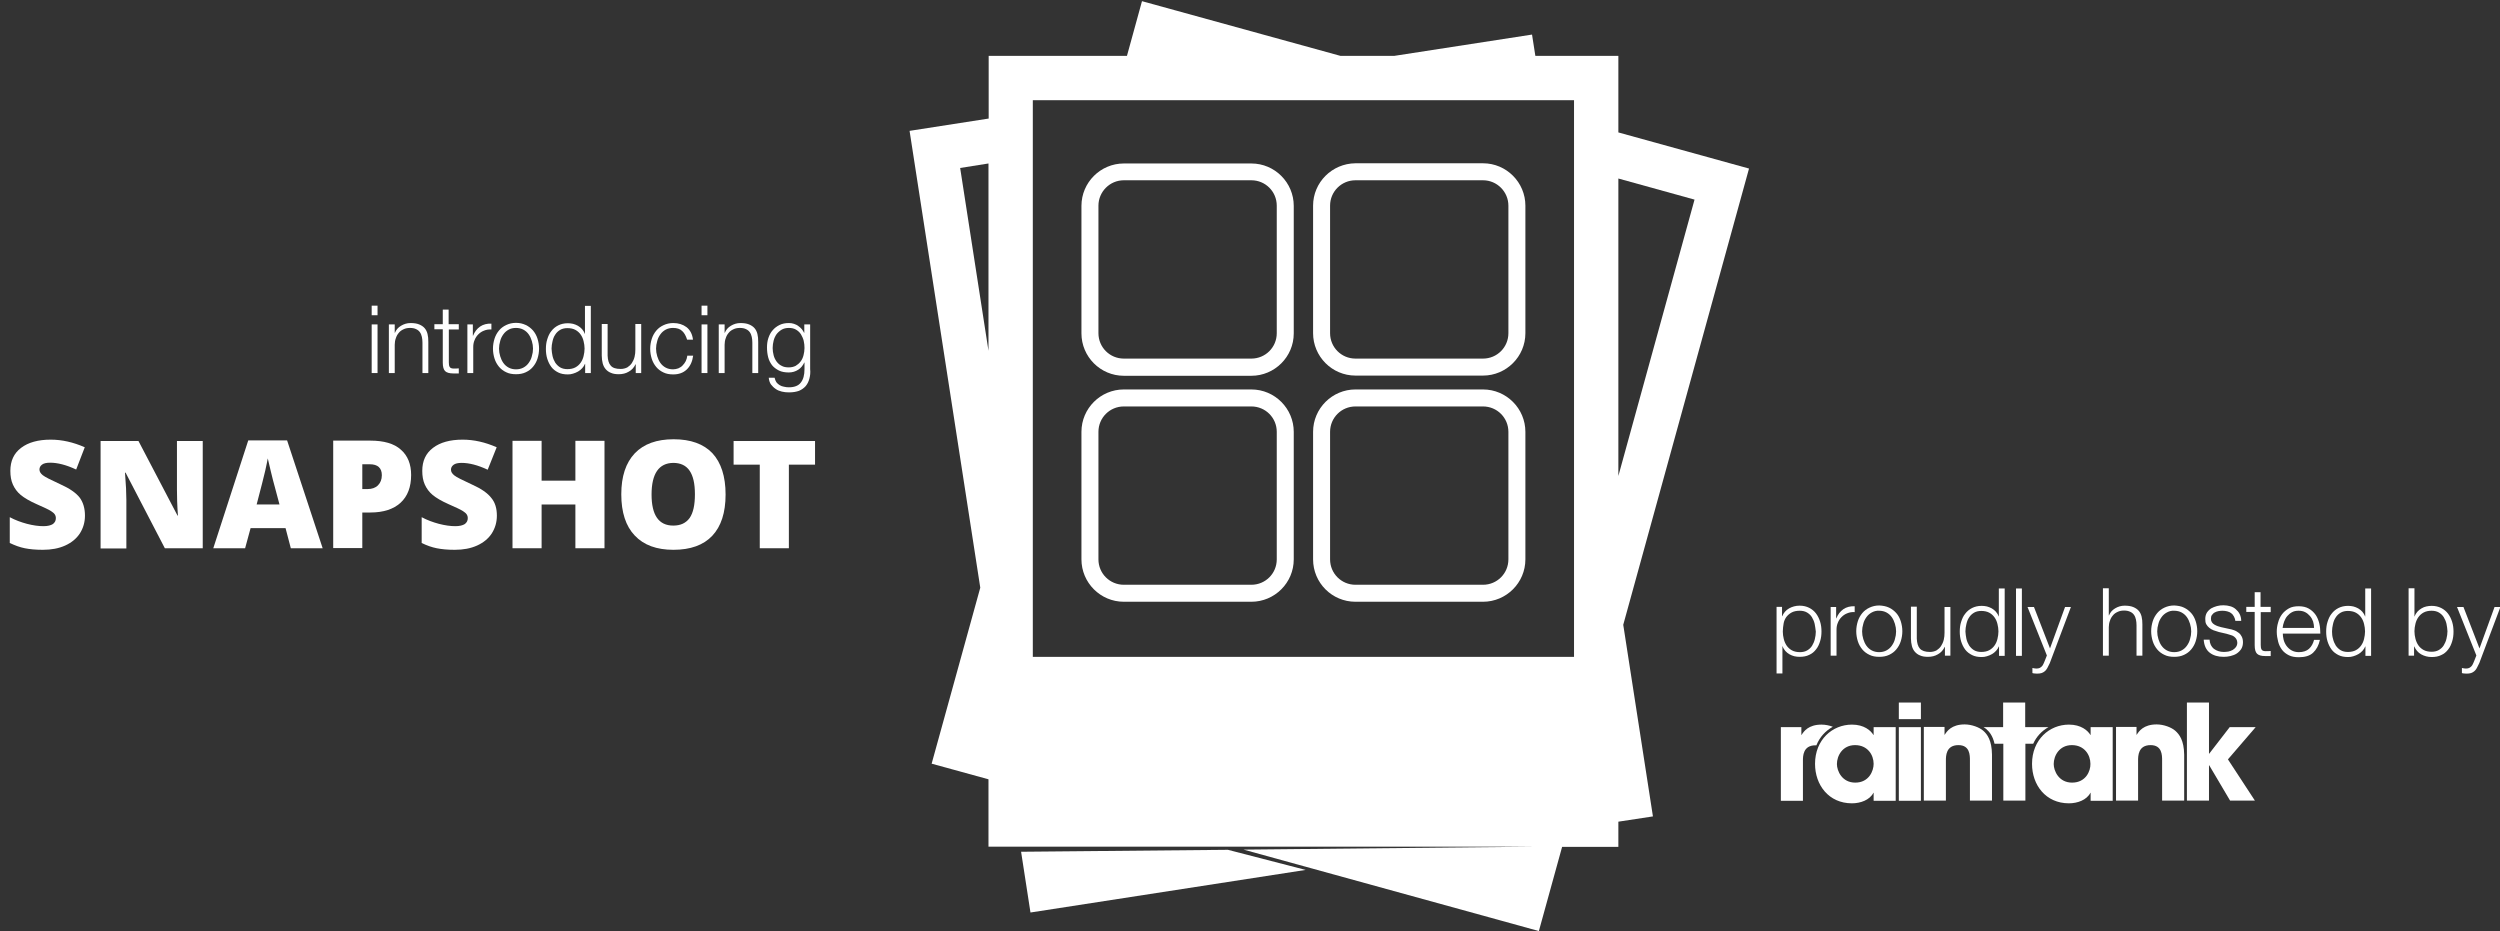 <?xml version="1.0" encoding="utf-8"?>
<!-- Generator: Adobe Illustrator 18.1.1, SVG Export Plug-In . SVG Version: 6.00 Build 0)  -->
<svg version="1.1" id="Layer_1" xmlns="http://www.w3.org/2000/svg" xmlns:xlink="http://www.w3.org/1999/xlink" x="0px" y="0px"
	 viewBox="0 0 1280 476.7" enable-background="new 0 0 1280 476.7" xml:space="preserve">
<rect x="0" y="0" width="1280" height="476.7" fill="#333333" stroke="none"/>
<g>
	<polygon fill="#FFFFFF" points="522.8,436.1 527.6,467.2 668.5,445.4 628.7,435.1 	"/>
	<path fill="#FFFFFF" d="M831.4,321.8l-0.3-1.9l64.4-233.6l-66.9-18.5V28.6h-42.5l-1.7-10.9l-70.5,10.9h-27.6l-101.6-28l-7.7,28
		h-70.8v32.1L465.7,67l36.2,233.9L477,391l29.1,8v34.5h279L636.7,435l132.4,36.5l18.8,5.2l11.9-43.1h28.8v-12.9l17.7-2.7
		L831.4,321.8z M867.6,102.2l-39,141.5V91.4L867.6,102.2z M600.5,28.5l0.3,0.1L600.5,28.5L600.5,28.5z M528.8,51.3h277.1v285H528.8
		V51.3z M506.1,83.7v95.9L491.6,86L506.1,83.7z"/>
	<polygon fill="#FFFFFF" points="600.5,28.5 600.5,28.6 600.8,28.6 	"/>
	<path fill="#FFFFFF" d="M553.7,170.7c0,11.9,9.7,21.7,21.7,21.7h65.3c11.9,0,21.7-9.7,21.7-21.7v-65.3c0-11.9-9.7-21.7-21.7-21.7
		h-65.3c-11.9,0-21.7,9.7-21.7,21.7V170.7z M575.4,92.3h65.3c7.2,0,13,5.8,13,13v65.3c0,7.2-5.8,13-13,13h-65.3c-7.2,0-13-5.8-13-13
		v-65.3C562.4,98.2,568.2,92.3,575.4,92.3z"/>
	<path fill="#FFFFFF" d="M672.3,105.3v65.3c0,11.9,9.7,21.7,21.7,21.7h65.3c11.9,0,21.7-9.7,21.7-21.7v-65.3
		c0-11.9-9.7-21.7-21.7-21.7H694C682,83.7,672.3,93.4,672.3,105.3z M772.3,105.3v65.3c0,7.2-5.8,13-13,13H694c-7.2,0-13-5.8-13-13
		v-65.3c0-7.2,5.8-13,13-13h65.3C766.5,92.3,772.3,98.2,772.3,105.3z"/>
	<path fill="#FFFFFF" d="M662.4,221.1c0-11.9-9.7-21.7-21.7-21.7h-65.3c-11.9,0-21.7,9.7-21.7,21.7v65.3c0,11.9,9.7,21.7,21.7,21.7
		h65.3c11.9,0,21.7-9.7,21.7-21.7V221.1z M562.4,286.4v-65.3c0-7.2,5.8-13,13-13h65.3c7.2,0,13,5.8,13,13v65.3c0,7.2-5.8,13-13,13
		h-65.3C568.2,299.4,562.4,293.6,562.4,286.4z"/>
	<path fill="#FFFFFF" d="M694,308.1h65.3c11.9,0,21.7-9.7,21.7-21.7v-65.3c0-11.9-9.7-21.7-21.7-21.7H694
		c-11.9,0-21.7,9.7-21.7,21.7v65.3C672.3,298.4,682,308.1,694,308.1z M772.3,221.1v65.3c0,7.2-5.8,13-13,13H694c-7.2,0-13-5.8-13-13
		v-65.3c0-7.2,5.8-13,13-13h65.3C766.5,208.1,772.3,213.9,772.3,221.1z"/>
</g>
<g>
	<path fill="#FFFFFF" d="M43.5,264c0,3.4-0.9,6.4-2.6,9.1c-1.7,2.6-4.2,4.7-7.5,6.2c-3.3,1.5-7.1,2.2-11.5,2.2
		c-3.7,0-6.7-0.3-9.2-0.8S7.7,279.3,5,278v-13.2c2.8,1.5,5.8,2.6,8.8,3.4c3.1,0.8,5.9,1.2,8.4,1.2c2.2,0,3.8-0.4,4.9-1.1
		c1-0.8,1.5-1.7,1.5-3c0-0.8-0.2-1.4-0.6-2s-1.1-1.1-2-1.7c-0.9-0.6-3.4-1.8-7.3-3.5c-3.6-1.6-6.3-3.2-8.1-4.7
		c-1.8-1.5-3.1-3.3-4-5.3c-0.9-2-1.3-4.3-1.3-7c0-5.1,1.8-9,5.5-11.8c3.7-2.8,8.7-4.2,15.2-4.2c5.7,0,11.5,1.3,17.4,3.9L39,240.4
		c-5.1-2.4-9.6-3.5-13.3-3.5c-1.9,0-3.3,0.3-4.2,1c-0.9,0.7-1.3,1.5-1.3,2.5c0,1.1,0.6,2,1.7,2.9c1.1,0.9,4.1,2.4,9.1,4.7
		c4.7,2.1,8,4.4,9.9,6.9C42.6,257.3,43.5,260.3,43.5,264z"/>
	<path fill="#FFFFFF" d="M103.9,280.7H84.4L64.3,242H64c0.5,6.1,0.7,10.7,0.7,14v24.8H51.5v-55h19.4l20,38.2h0.2
		c-0.4-5.5-0.5-10-0.5-13.3v-24.9h13.2V280.7z"/>
	<path fill="#FFFFFF" d="M148.9,280.7l-2.7-10.3h-17.9l-2.8,10.3h-16.3l17.9-55.2H147l18.2,55.2H148.9z M143.1,258.3l-2.4-9
		c-0.6-2-1.2-4.6-2-7.8c-0.8-3.2-1.3-5.5-1.6-6.8c-0.2,1.3-0.7,3.4-1.3,6.3c-0.7,2.9-2.1,8.7-4.4,17.3H143.1z"/>
	<path fill="#FFFFFF" d="M210.5,243.2c0,6.1-1.8,10.9-5.4,14.2c-3.6,3.3-8.8,5-15.4,5h-4.2v18.2h-14.9v-55h19
		c6.9,0,12.2,1.5,15.6,4.6C208.8,233.3,210.5,237.7,210.5,243.2z M185.5,250.4h2.7c2.2,0,4-0.6,5.3-1.9c1.3-1.3,2-3,2-5.2
		c0-3.7-2.1-5.6-6.2-5.6h-3.8V250.4z"/>
	<path fill="#FFFFFF" d="M254.4,264c0,3.4-0.9,6.4-2.6,9.1c-1.7,2.6-4.2,4.7-7.5,6.2c-3.3,1.5-7.1,2.2-11.5,2.2
		c-3.7,0-6.7-0.3-9.2-0.8s-5.1-1.4-7.7-2.7v-13.2c2.8,1.5,5.8,2.6,8.8,3.4c3.1,0.8,5.9,1.2,8.4,1.2c2.2,0,3.8-0.4,4.9-1.1
		c1-0.8,1.5-1.7,1.5-3c0-0.8-0.2-1.4-0.6-2s-1.1-1.1-2-1.7c-0.9-0.6-3.4-1.8-7.3-3.5c-3.6-1.6-6.3-3.2-8.1-4.7
		c-1.8-1.5-3.1-3.3-4-5.3c-0.9-2-1.3-4.3-1.3-7c0-5.1,1.8-9,5.5-11.8c3.7-2.8,8.7-4.2,15.2-4.2c5.7,0,11.5,1.3,17.4,3.9l-4.6,11.5
		c-5.1-2.4-9.6-3.5-13.3-3.5c-1.9,0-3.3,0.3-4.2,1c-0.9,0.7-1.3,1.5-1.3,2.5c0,1.1,0.6,2,1.7,2.9c1.1,0.9,4.1,2.4,9.1,4.7
		c4.7,2.1,8,4.4,9.9,6.9C253.5,257.3,254.4,260.3,254.4,264z"/>
	<path fill="#FFFFFF" d="M309.5,280.7h-14.9v-22.4h-17.3v22.4h-14.9v-55h14.9v20.4h17.3v-20.4h14.9V280.7z"/>
	<path fill="#FFFFFF" d="M371.5,253.2c0,9.3-2.3,16.3-6.8,21.1c-4.5,4.8-11.2,7.2-19.9,7.2c-8.6,0-15.2-2.4-19.8-7.3
		c-4.6-4.8-6.9-11.9-6.9-21.1c0-9.2,2.3-16.1,6.9-21c4.6-4.8,11.2-7.2,19.9-7.2c8.7,0,15.4,2.4,19.9,7.2
		C369.2,236.9,371.5,243.9,371.5,253.2z M333.6,253.2c0,10.6,3.7,15.9,11.1,15.9c3.8,0,6.5-1.3,8.4-3.9c1.8-2.6,2.7-6.6,2.7-12.1
		c0-5.5-0.9-9.5-2.8-12.2c-1.8-2.6-4.6-3.9-8.3-3.9C337.4,237.1,333.6,242.4,333.6,253.2z"/>
	<path fill="#FFFFFF" d="M403.9,280.7H389v-42.8h-13.4v-12.1h41.7v12.1h-13.4V280.7z"/>
</g>
<g>
	<path fill="#FFFFFF" d="M193.3,156.5v4.9h-3v-4.9H193.3z M193.3,166.1V191h-3v-24.9H193.3z"/>
	<path fill="#FFFFFF" d="M202.1,166.1v4.3h0.1c0.6-1.5,1.6-2.7,3.1-3.6c1.5-0.9,3.1-1.4,4.9-1.4c1.7,0,3.2,0.2,4.4,0.7
		c1.2,0.5,2.1,1.1,2.8,1.9c0.7,0.8,1.2,1.8,1.5,3c0.3,1.2,0.4,2.5,0.4,4v16h-3v-15.5c0-1.1-0.1-2.1-0.3-3c-0.2-0.9-0.5-1.7-1-2.4
		s-1.1-1.2-2-1.6c-0.8-0.4-1.8-0.6-3.1-0.6c-1.2,0-2.3,0.2-3.3,0.7c-0.9,0.4-1.8,1-2.4,1.8c-0.7,0.8-1.2,1.7-1.5,2.7
		c-0.4,1-0.6,2.2-0.6,3.4V191h-3v-24.9H202.1z"/>
	<path fill="#FFFFFF" d="M234.9,166.1v2.6h-5.1v16.8c0,1,0.1,1.8,0.4,2.3c0.3,0.6,1,0.9,2.1,0.9c0.9,0,1.7,0,2.6-0.1v2.6
		c-0.5,0-0.9,0-1.4,0c-0.5,0-0.9,0-1.4,0c-2,0-3.4-0.4-4.2-1.2c-0.8-0.8-1.2-2.2-1.2-4.4v-17h-4.3v-2.6h4.3v-7.5h3v7.5H234.9z"/>
	<path fill="#FFFFFF" d="M242.1,166.1v5.8h0.1c0.8-2,2-3.6,3.6-4.7c1.6-1.1,3.6-1.6,5.8-1.5v3c-1.4-0.1-2.6,0.1-3.8,0.6
		c-1.1,0.4-2.1,1.1-2.9,1.9c-0.8,0.8-1.5,1.8-1.9,2.9c-0.5,1.1-0.7,2.3-0.7,3.6V191h-3v-24.9H242.1z"/>
	<path fill="#FFFFFF" d="M269.2,166.4c1.5,0.7,2.7,1.7,3.7,2.8c1,1.2,1.8,2.6,2.3,4.2c0.5,1.6,0.8,3.3,0.8,5.1
		c0,1.8-0.3,3.5-0.8,5.1c-0.5,1.6-1.3,3-2.3,4.2c-1,1.2-2.2,2.1-3.7,2.8c-1.5,0.7-3.1,1-5,1c-1.9,0-3.6-0.3-5-1
		c-1.5-0.7-2.7-1.6-3.7-2.8c-1-1.2-1.8-2.6-2.3-4.2c-0.5-1.6-0.8-3.3-0.8-5.1c0-1.8,0.3-3.5,0.8-5.1c0.5-1.6,1.3-3,2.3-4.2
		c1-1.2,2.2-2.1,3.7-2.8c1.5-0.7,3.1-1.1,5-1.1C266.1,165.3,267.7,165.7,269.2,166.4z M260.4,168.8c-1.1,0.6-2,1.4-2.7,2.4
		s-1.3,2.1-1.6,3.4c-0.4,1.3-0.6,2.6-0.6,3.9c0,1.3,0.2,2.6,0.6,3.9c0.4,1.3,0.9,2.4,1.6,3.4c0.7,1,1.6,1.8,2.7,2.4
		c1.1,0.6,2.4,0.9,3.8,0.9c1.4,0,2.7-0.3,3.8-0.9c1.1-0.6,2-1.4,2.7-2.4c0.7-1,1.3-2.1,1.6-3.4c0.4-1.3,0.6-2.6,0.6-3.9
		c0-1.3-0.2-2.6-0.6-3.9c-0.4-1.3-0.9-2.4-1.6-3.4s-1.6-1.8-2.7-2.4c-1.1-0.6-2.4-0.9-3.8-0.9C262.7,167.9,261.4,168.2,260.4,168.8z
		"/>
	<path fill="#FFFFFF" d="M299.6,191v-4.7h-0.1c-0.3,0.8-0.8,1.5-1.4,2.2c-0.6,0.7-1.3,1.2-2.1,1.7c-0.8,0.5-1.7,0.8-2.6,1.1
		c-0.9,0.3-1.8,0.4-2.7,0.4c-1.9,0-3.5-0.3-4.9-1c-1.4-0.7-2.6-1.6-3.5-2.8c-0.9-1.2-1.6-2.6-2.1-4.2c-0.5-1.6-0.7-3.3-0.7-5
		c0-1.8,0.2-3.5,0.7-5c0.5-1.6,1.1-3,2.1-4.2c0.9-1.2,2.1-2.2,3.5-2.9c1.4-0.7,3-1.1,4.9-1.1c0.9,0,1.8,0.1,2.7,0.3
		c0.9,0.2,1.7,0.6,2.5,1c0.8,0.5,1.5,1,2.1,1.7c0.6,0.7,1.1,1.5,1.4,2.4h0.1v-14.3h3V191H299.6z M282.9,182.3
		c0.3,1.3,0.8,2.4,1.4,3.4c0.7,1,1.5,1.8,2.5,2.4c1,0.6,2.3,0.9,3.7,0.9c1.6,0,3-0.3,4.1-0.9c1.1-0.6,2-1.4,2.7-2.4
		c0.7-1,1.2-2.1,1.5-3.4c0.3-1.3,0.5-2.5,0.5-3.8c0-1.3-0.2-2.6-0.5-3.8c-0.3-1.3-0.8-2.4-1.5-3.4c-0.7-1-1.6-1.8-2.7-2.4
		c-1.1-0.6-2.5-0.9-4.1-0.9c-1.4,0-2.7,0.3-3.7,0.9c-1,0.6-1.9,1.4-2.5,2.4c-0.7,1-1.1,2.1-1.4,3.4c-0.3,1.3-0.5,2.5-0.5,3.8
		C282.5,179.8,282.6,181.1,282.9,182.3z"/>
	<path fill="#FFFFFF" d="M325.5,191v-4.5h-0.1c-0.8,1.7-2,3-3.5,3.8c-1.5,0.9-3.2,1.3-5.1,1.3c-1.6,0-2.9-0.2-4-0.7
		c-1.1-0.4-2-1.1-2.7-1.9c-0.7-0.8-1.2-1.8-1.5-2.9c-0.3-1.2-0.5-2.5-0.5-4v-16.2h3v16.2c0.1,2.3,0.6,4,1.6,5.1
		c1,1.2,2.7,1.7,5.1,1.7c1.3,0,2.4-0.3,3.4-0.8c0.9-0.6,1.7-1.3,2.3-2.2c0.6-0.9,1.1-2,1.4-3.2c0.3-1.2,0.4-2.4,0.4-3.7v-13.1h3V191
		H325.5z"/>
	<path fill="#FFFFFF" d="M349.3,169.5c-1.1-1.1-2.7-1.6-4.7-1.6c-1.4,0-2.7,0.3-3.8,0.9c-1.1,0.6-2,1.4-2.7,2.4s-1.3,2.1-1.6,3.4
		c-0.4,1.3-0.6,2.6-0.6,3.9c0,1.3,0.2,2.6,0.6,3.9c0.4,1.3,0.9,2.4,1.6,3.4c0.7,1,1.6,1.8,2.7,2.4c1.1,0.6,2.4,0.9,3.8,0.9
		c0.9,0,1.8-0.2,2.7-0.5c0.8-0.4,1.6-0.8,2.2-1.5c0.6-0.6,1.2-1.4,1.6-2.2c0.4-0.9,0.7-1.8,0.8-2.8h3c-0.4,3-1.5,5.4-3.3,7.1
		c-1.8,1.7-4.1,2.5-6.9,2.5c-1.9,0-3.6-0.3-5-1c-1.5-0.7-2.7-1.6-3.7-2.8c-1-1.2-1.8-2.6-2.3-4.2c-0.5-1.6-0.8-3.3-0.8-5.1
		c0-1.8,0.3-3.5,0.8-5.1c0.5-1.6,1.3-3,2.3-4.2c1-1.2,2.2-2.1,3.7-2.8c1.5-0.7,3.1-1.1,5-1.1c2.7,0,4.9,0.7,6.8,2.1
		c1.8,1.4,3,3.6,3.3,6.4h-3C351.2,172,350.4,170.5,349.3,169.5z"/>
	<path fill="#FFFFFF" d="M362.2,156.5v4.9h-3v-4.9H362.2z M362.2,166.1V191h-3v-24.9H362.2z"/>
	<path fill="#FFFFFF" d="M371,166.1v4.3h0.1c0.6-1.5,1.6-2.7,3.1-3.6c1.5-0.9,3.1-1.4,4.9-1.4c1.7,0,3.2,0.2,4.4,0.7
		c1.2,0.5,2.1,1.1,2.8,1.9c0.7,0.8,1.2,1.8,1.5,3c0.3,1.2,0.4,2.5,0.4,4v16h-3v-15.5c0-1.1-0.1-2.1-0.3-3c-0.2-0.9-0.5-1.7-1-2.4
		s-1.1-1.2-2-1.6c-0.8-0.4-1.8-0.6-3.1-0.6c-1.2,0-2.3,0.2-3.3,0.7c-0.9,0.4-1.8,1-2.4,1.8c-0.7,0.8-1.2,1.7-1.5,2.7
		c-0.4,1-0.6,2.2-0.6,3.4V191h-3v-24.9H371z"/>
	<path fill="#FFFFFF" d="M414.4,193.9c-0.4,1.5-1,2.7-1.9,3.8c-0.9,1-2,1.8-3.4,2.4c-1.4,0.5-3.1,0.8-5.1,0.8
		c-1.3,0-2.5-0.1-3.7-0.4c-1.2-0.3-2.3-0.7-3.2-1.4c-0.9-0.6-1.7-1.4-2.4-2.3c-0.6-0.9-1-2.1-1.1-3.4h3c0.2,0.9,0.5,1.7,0.9,2.3
		c0.5,0.6,1,1.1,1.7,1.5c0.7,0.4,1.4,0.7,2.2,0.8c0.8,0.2,1.6,0.3,2.5,0.3c2.8,0,4.9-0.8,6.1-2.4c1.3-1.6,1.9-3.9,1.9-6.9v-3.4h-0.1
		c-0.7,1.5-1.7,2.8-3.1,3.7c-1.4,0.9-3,1.4-4.8,1.4c-2,0-3.7-0.3-5.1-1c-1.4-0.7-2.6-1.6-3.5-2.7c-0.9-1.2-1.6-2.5-2-4.1
		c-0.4-1.6-0.6-3.2-0.6-5c0-1.7,0.2-3.3,0.7-4.8c0.5-1.5,1.2-2.9,2.2-4c0.9-1.1,2.1-2,3.5-2.7c1.4-0.7,3-1,4.8-1
		c0.9,0,1.8,0.1,2.6,0.4c0.8,0.3,1.6,0.6,2.2,1.1c0.7,0.5,1.3,1,1.8,1.6c0.5,0.6,0.9,1.3,1.2,1.9h0.1v-4.3h3v22.9
		C415,190.8,414.8,192.4,414.4,193.9z M407.4,187.3c1-0.6,1.8-1.3,2.5-2.2c0.7-0.9,1.2-2,1.5-3.2c0.3-1.2,0.5-2.4,0.5-3.7
		c0-1.2-0.1-2.4-0.4-3.7c-0.3-1.2-0.8-2.3-1.4-3.3c-0.6-1-1.5-1.8-2.5-2.4c-1-0.6-2.2-0.9-3.7-0.9c-1.4,0-2.7,0.3-3.7,0.9
		c-1,0.6-1.9,1.4-2.6,2.3c-0.7,1-1.2,2.1-1.5,3.3c-0.3,1.2-0.5,2.5-0.5,3.8c0,1.3,0.2,2.5,0.5,3.7c0.3,1.2,0.8,2.2,1.5,3.2
		c0.7,0.9,1.5,1.7,2.6,2.2c1,0.6,2.3,0.8,3.7,0.8C405.3,188.1,406.4,187.8,407.4,187.3z"/>
</g>
<g>
	<path fill="#FFFFFF" d="M912.4,310.8v4.7h0.1c0.7-1.7,1.9-3.1,3.5-4c1.6-0.9,3.4-1.4,5.4-1.4c1.9,0,3.5,0.4,4.9,1.1
		c1.4,0.7,2.6,1.7,3.5,2.9c0.9,1.2,1.6,2.6,2.1,4.2c0.5,1.6,0.7,3.3,0.7,5c0,1.8-0.2,3.4-0.7,5c-0.5,1.6-1.1,3-2.1,4.2
		c-0.9,1.2-2.1,2.2-3.5,2.8c-1.4,0.7-3,1-4.9,1c-0.9,0-1.8-0.1-2.7-0.3c-0.9-0.2-1.7-0.6-2.5-1c-0.8-0.5-1.5-1-2.1-1.7
		c-0.6-0.7-1.1-1.5-1.4-2.4h-0.1v13.9h-3v-34.1H912.4z M929.1,319.4c-0.3-1.3-0.8-2.4-1.4-3.4s-1.5-1.8-2.5-2.4
		c-1-0.6-2.3-0.9-3.7-0.9c-1.7,0-3.1,0.3-4.2,0.9c-1.1,0.6-2,1.4-2.7,2.3c-0.7,1-1.2,2.1-1.4,3.4s-0.4,2.6-0.4,4.1
		c0,1.3,0.2,2.6,0.5,3.8s0.8,2.4,1.5,3.4c0.7,1,1.6,1.8,2.7,2.4s2.5,0.9,4.1,0.9c1.4,0,2.7-0.3,3.7-0.9s1.9-1.4,2.5-2.4
		s1.1-2.1,1.4-3.4s0.5-2.5,0.5-3.8C929.5,322,929.4,320.7,929.1,319.4z"/>
	<path fill="#FFFFFF" d="M940.1,310.8v5.8h0.1c0.8-2,2-3.6,3.6-4.7c1.6-1.1,3.6-1.6,5.8-1.5v3c-1.4-0.1-2.6,0.1-3.8,0.6
		c-1.1,0.4-2.1,1.1-2.9,1.9c-0.8,0.8-1.5,1.8-1.9,2.9c-0.5,1.1-0.7,2.3-0.7,3.6v13.3h-3v-24.9H940.1z"/>
	<path fill="#FFFFFF" d="M967.2,311.1c1.5,0.7,2.7,1.7,3.7,2.8s1.8,2.6,2.3,4.2c0.5,1.6,0.8,3.3,0.8,5.1c0,1.8-0.3,3.5-0.8,5.1
		c-0.5,1.6-1.3,3-2.3,4.2c-1,1.2-2.2,2.1-3.7,2.8c-1.5,0.7-3.1,1-5,1c-1.9,0-3.6-0.3-5-1c-1.5-0.7-2.7-1.6-3.7-2.8
		c-1-1.2-1.8-2.6-2.3-4.2c-0.5-1.6-0.8-3.3-0.8-5.1c0-1.8,0.3-3.5,0.8-5.1c0.5-1.6,1.3-3,2.3-4.2c1-1.2,2.2-2.1,3.7-2.8
		c1.5-0.7,3.1-1.1,5-1.1C964.1,310.1,965.7,310.4,967.2,311.1z M958.3,313.6c-1.1,0.6-2,1.4-2.7,2.4c-0.7,1-1.3,2.1-1.6,3.4
		c-0.4,1.3-0.6,2.6-0.6,3.9c0,1.3,0.2,2.6,0.6,3.9c0.4,1.3,0.9,2.4,1.6,3.4c0.7,1,1.6,1.8,2.7,2.4c1.1,0.6,2.4,0.9,3.8,0.9
		c1.4,0,2.7-0.3,3.8-0.9s2-1.4,2.7-2.4c0.7-1,1.3-2.1,1.6-3.4c0.4-1.3,0.6-2.6,0.6-3.9c0-1.3-0.2-2.6-0.6-3.9
		c-0.4-1.3-0.9-2.4-1.6-3.4c-0.7-1-1.6-1.8-2.7-2.4c-1.1-0.6-2.4-0.9-3.8-0.9C960.7,312.6,959.4,313,958.3,313.6z"/>
	<path fill="#FFFFFF" d="M995.8,335.7v-4.5h-0.1c-0.8,1.7-2,3-3.5,3.8c-1.5,0.9-3.2,1.3-5.1,1.3c-1.6,0-2.9-0.2-4-0.7
		c-1.1-0.4-2-1.1-2.7-1.9s-1.2-1.8-1.5-2.9c-0.3-1.2-0.5-2.5-0.5-4v-16.2h3V327c0.1,2.3,0.6,4,1.6,5.1s2.7,1.7,5.1,1.7
		c1.3,0,2.4-0.3,3.4-0.8c0.9-0.6,1.7-1.3,2.3-2.2c0.6-0.9,1.1-2,1.4-3.2c0.3-1.2,0.4-2.4,0.4-3.7v-13.1h3v24.9H995.8z"/>
	<path fill="#FFFFFF" d="M1023.5,335.7V331h-0.1c-0.3,0.8-0.8,1.5-1.4,2.2c-0.6,0.7-1.3,1.2-2.1,1.7c-0.8,0.5-1.7,0.8-2.6,1.1
		c-0.9,0.3-1.8,0.4-2.7,0.4c-1.9,0-3.5-0.3-4.9-1c-1.4-0.7-2.6-1.6-3.5-2.8c-0.9-1.2-1.6-2.6-2.1-4.2c-0.5-1.6-0.7-3.3-0.7-5
		c0-1.8,0.2-3.5,0.7-5c0.5-1.6,1.1-3,2.1-4.2c0.9-1.2,2.1-2.2,3.5-2.9c1.4-0.7,3-1.1,4.9-1.1c0.9,0,1.8,0.1,2.7,0.3
		c0.9,0.2,1.7,0.6,2.5,1c0.8,0.5,1.5,1,2.1,1.7c0.6,0.7,1.1,1.5,1.4,2.4h0.1v-14.3h3v34.5H1023.5z M1006.8,327.1
		c0.3,1.3,0.8,2.4,1.4,3.4c0.7,1,1.5,1.8,2.5,2.4c1,0.6,2.3,0.9,3.7,0.9c1.6,0,3-0.3,4.1-0.9s2-1.4,2.7-2.4c0.7-1,1.2-2.1,1.5-3.4
		s0.5-2.5,0.5-3.8c0-1.3-0.2-2.6-0.5-3.8c-0.3-1.3-0.8-2.4-1.5-3.4c-0.7-1-1.6-1.8-2.7-2.4c-1.1-0.6-2.5-0.9-4.1-0.9
		c-1.4,0-2.7,0.3-3.7,0.9c-1,0.6-1.9,1.4-2.5,2.4c-0.7,1-1.1,2.1-1.4,3.4c-0.3,1.3-0.5,2.5-0.5,3.8
		C1006.4,324.5,1006.5,325.8,1006.8,327.1z"/>
	<path fill="#FFFFFF" d="M1035.2,301.3v34.5h-3v-34.5H1035.2z"/>
	<path fill="#FFFFFF" d="M1041.4,310.8l8.2,21.2l7.7-21.2h3l-10.8,28.7c-0.5,1.1-0.9,1.9-1.3,2.6s-0.8,1.2-1.3,1.6
		c-0.5,0.4-1,0.7-1.6,0.9c-0.6,0.2-1.4,0.3-2.4,0.3c-0.6,0-1.1-0.1-1.4-0.1c-0.3,0-0.6-0.1-0.9-0.2v-2.6c0.4,0.1,0.7,0.1,1,0.2
		c0.3,0,0.7,0.1,1,0.1c0.7,0,1.2-0.1,1.7-0.3c0.4-0.2,0.8-0.5,1.1-0.8c0.3-0.3,0.6-0.7,0.8-1.2c0.2-0.5,0.5-1,0.7-1.6l1.1-2.8
		l-9.9-24.8H1041.4z"/>
	<path fill="#FFFFFF" d="M1079.7,301.3v13.8h0.1c0.6-1.5,1.6-2.7,3.1-3.6c1.5-0.9,3.1-1.4,4.9-1.4c1.7,0,3.2,0.2,4.4,0.7
		c1.2,0.5,2.1,1.1,2.8,1.9c0.7,0.8,1.2,1.8,1.5,3c0.3,1.2,0.4,2.5,0.4,4v16h-3v-15.5c0-1.1-0.1-2.1-0.3-3c-0.2-0.9-0.5-1.7-1-2.4
		c-0.5-0.7-1.1-1.2-2-1.6s-1.8-0.6-3.1-0.6c-1.2,0-2.3,0.2-3.3,0.7c-0.9,0.4-1.8,1-2.4,1.8c-0.7,0.8-1.2,1.7-1.5,2.7
		c-0.4,1-0.6,2.2-0.6,3.4v14.5h-3v-34.5H1079.7z"/>
	<path fill="#FFFFFF" d="M1118.2,311.1c1.5,0.7,2.7,1.7,3.7,2.8s1.8,2.6,2.3,4.2c0.5,1.6,0.8,3.3,0.8,5.1c0,1.8-0.3,3.5-0.8,5.1
		c-0.5,1.6-1.3,3-2.3,4.2c-1,1.2-2.2,2.1-3.7,2.8c-1.5,0.7-3.1,1-5,1c-1.9,0-3.6-0.3-5-1c-1.5-0.7-2.7-1.6-3.7-2.8
		c-1-1.2-1.8-2.6-2.3-4.2c-0.5-1.6-0.8-3.3-0.8-5.1c0-1.8,0.3-3.5,0.8-5.1c0.5-1.6,1.3-3,2.3-4.2c1-1.2,2.2-2.1,3.7-2.8
		c1.5-0.7,3.1-1.1,5-1.1C1115.1,310.1,1116.8,310.4,1118.2,311.1z M1109.4,313.6c-1.1,0.6-2,1.4-2.7,2.4c-0.7,1-1.3,2.1-1.6,3.4
		c-0.4,1.3-0.6,2.6-0.6,3.9c0,1.3,0.2,2.6,0.6,3.9c0.4,1.3,0.9,2.4,1.6,3.4c0.7,1,1.6,1.8,2.7,2.4c1.1,0.6,2.4,0.9,3.8,0.9
		c1.4,0,2.7-0.3,3.8-0.9s2-1.4,2.7-2.4c0.7-1,1.3-2.1,1.6-3.4c0.4-1.3,0.6-2.6,0.6-3.9c0-1.3-0.2-2.6-0.6-3.9
		c-0.4-1.3-0.9-2.4-1.6-3.4c-0.7-1-1.6-1.8-2.7-2.4c-1.1-0.6-2.4-0.9-3.8-0.9C1111.7,312.6,1110.5,313,1109.4,313.6z"/>
	<path fill="#FFFFFF" d="M1143.8,315.7c-0.4-0.7-0.8-1.3-1.4-1.7c-0.6-0.5-1.3-0.8-2.1-1c-0.8-0.2-1.6-0.3-2.5-0.3
		c-0.7,0-1.4,0.1-2,0.2c-0.7,0.1-1.3,0.4-1.9,0.7c-0.6,0.3-1,0.8-1.4,1.3c-0.4,0.5-0.5,1.2-0.5,2c0,0.7,0.2,1.2,0.5,1.7
		c0.3,0.5,0.8,0.9,1.3,1.2c0.5,0.3,1.1,0.6,1.7,0.8c0.6,0.2,1.2,0.4,1.7,0.5l4.1,0.9c0.9,0.1,1.7,0.4,2.6,0.7
		c0.9,0.3,1.6,0.8,2.3,1.3c0.7,0.5,1.2,1.2,1.6,2c0.4,0.8,0.6,1.8,0.6,2.8c0,1.4-0.3,2.5-0.9,3.5c-0.6,0.9-1.4,1.7-2.3,2.3
		c-0.9,0.6-2,1-3.2,1.3c-1.2,0.3-2.4,0.4-3.5,0.4c-2.9,0-5.3-0.7-7.1-2.1c-1.8-1.4-2.9-3.6-3.1-6.7h3c0.1,2.1,0.9,3.6,2.2,4.7
		c1.4,1,3.1,1.6,5.1,1.6c0.7,0,1.5-0.1,2.3-0.2c0.8-0.2,1.5-0.4,2.2-0.8c0.7-0.4,1.2-0.9,1.7-1.5c0.4-0.6,0.7-1.3,0.7-2.2
		c0-0.7-0.2-1.4-0.5-1.9c-0.3-0.5-0.7-0.9-1.2-1.3s-1.1-0.6-1.8-0.8c-0.7-0.2-1.3-0.4-2-0.6l-3.9-0.9c-1-0.3-1.9-0.6-2.8-0.9
		c-0.8-0.3-1.6-0.8-2.2-1.3c-0.6-0.5-1.1-1.1-1.5-1.8c-0.4-0.7-0.5-1.6-0.5-2.7c0-1.3,0.3-2.3,0.8-3.2c0.6-0.9,1.3-1.6,2.2-2.2
		c0.9-0.5,1.9-0.9,3-1.2c1.1-0.3,2.2-0.4,3.3-0.4c1.3,0,2.4,0.2,3.5,0.5c1.1,0.3,2,0.8,2.8,1.5c0.8,0.7,1.5,1.5,2,2.5
		c0.5,1,0.8,2.2,0.8,3.5h-3C1144.4,317.2,1144.2,316.4,1143.8,315.7z"/>
	<path fill="#FFFFFF" d="M1162.6,310.8v2.6h-5.1v16.8c0,1,0.1,1.8,0.4,2.3c0.3,0.6,1,0.9,2.1,0.9c0.9,0,1.7,0,2.6-0.1v2.6
		c-0.5,0-0.9,0-1.4,0c-0.5,0-0.9,0-1.4,0c-2,0-3.4-0.4-4.2-1.2s-1.2-2.2-1.2-4.4v-17h-4.3v-2.6h4.3v-7.5h3v7.5H1162.6z"/>
	<path fill="#FFFFFF" d="M1169.2,327.5c0.3,1.2,0.8,2.2,1.5,3.2c0.7,0.9,1.5,1.7,2.6,2.3s2.3,0.9,3.7,0.9c2.2,0,4-0.6,5.2-1.7
		c1.3-1.2,2.1-2.7,2.6-4.6h3c-0.6,2.8-1.8,5-3.5,6.6s-4.2,2.3-7.3,2.3c-2,0-3.7-0.3-5.1-1c-1.4-0.7-2.6-1.6-3.5-2.8
		c-0.9-1.2-1.6-2.6-2-4.2c-0.4-1.6-0.7-3.3-0.7-5c0-1.6,0.2-3.2,0.7-4.8c0.4-1.6,1.1-3,2-4.2s2.1-2.2,3.5-3s3.1-1.1,5.1-1.1
		c2,0,3.7,0.4,5.1,1.2c1.4,0.8,2.6,1.9,3.5,3.2c0.9,1.3,1.5,2.8,1.9,4.5c0.4,1.7,0.5,3.4,0.5,5.1h-19.2
		C1168.8,325.2,1168.9,326.3,1169.2,327.5z M1184.3,318.2c-0.4-1.1-0.9-2-1.6-2.8c-0.7-0.8-1.5-1.5-2.5-2c-1-0.5-2.1-0.7-3.3-0.7
		c-1.3,0-2.4,0.2-3.3,0.7c-1,0.5-1.8,1.2-2.5,2s-1.2,1.8-1.6,2.8c-0.4,1.1-0.7,2.2-0.8,3.3h16.1
		C1184.8,320.4,1184.6,319.3,1184.3,318.2z"/>
	<path fill="#FFFFFF" d="M1211.1,335.7V331h-0.1c-0.3,0.8-0.8,1.5-1.4,2.2c-0.6,0.7-1.3,1.2-2.1,1.7c-0.8,0.5-1.7,0.8-2.6,1.1
		c-0.9,0.3-1.8,0.4-2.7,0.4c-1.9,0-3.5-0.3-4.9-1c-1.4-0.7-2.6-1.6-3.5-2.8c-0.9-1.2-1.6-2.6-2.1-4.2c-0.5-1.6-0.7-3.3-0.7-5
		c0-1.8,0.2-3.5,0.7-5c0.5-1.6,1.1-3,2.1-4.2c0.9-1.2,2.1-2.2,3.5-2.9c1.4-0.7,3-1.1,4.9-1.1c0.9,0,1.8,0.1,2.7,0.3
		c0.9,0.2,1.7,0.6,2.5,1c0.8,0.5,1.5,1,2.1,1.7c0.6,0.7,1.1,1.5,1.4,2.4h0.1v-14.3h3v34.5H1211.1z M1194.5,327.1
		c0.3,1.3,0.8,2.4,1.4,3.4c0.7,1,1.5,1.8,2.5,2.4c1,0.6,2.3,0.9,3.7,0.9c1.6,0,3-0.3,4.1-0.9s2-1.4,2.7-2.4c0.7-1,1.2-2.1,1.5-3.4
		s0.5-2.5,0.5-3.8c0-1.3-0.2-2.6-0.5-3.8c-0.3-1.3-0.8-2.4-1.5-3.4c-0.7-1-1.6-1.8-2.7-2.4c-1.1-0.6-2.5-0.9-4.1-0.9
		c-1.4,0-2.7,0.3-3.7,0.9c-1,0.6-1.9,1.4-2.5,2.4c-0.7,1-1.1,2.1-1.4,3.4c-0.3,1.3-0.5,2.5-0.5,3.8
		C1194,324.5,1194.1,325.8,1194.5,327.1z"/>
	<path fill="#FFFFFF" d="M1236.2,301.3v14.3h0.1c0.3-0.9,0.8-1.7,1.4-2.4c0.6-0.7,1.3-1.2,2.1-1.7c0.8-0.5,1.6-0.8,2.5-1
		c0.9-0.2,1.8-0.3,2.7-0.3c1.9,0,3.5,0.4,4.9,1.1c1.4,0.7,2.6,1.7,3.5,2.9c0.9,1.2,1.6,2.6,2.1,4.2c0.5,1.6,0.7,3.3,0.7,5
		c0,1.8-0.2,3.4-0.7,5c-0.5,1.6-1.1,3-2.1,4.2c-0.9,1.2-2.1,2.2-3.5,2.8c-1.4,0.7-3,1-4.9,1c-2,0-3.8-0.5-5.4-1.4
		c-1.6-0.9-2.7-2.3-3.5-4h-0.1v4.7h-2.8v-34.5H1236.2z M1252.6,319.4c-0.3-1.3-0.8-2.4-1.4-3.4s-1.5-1.8-2.5-2.4
		c-1-0.6-2.3-0.9-3.7-0.9c-1.6,0-3,0.3-4.1,0.9c-1.1,0.6-2,1.4-2.7,2.4c-0.7,1-1.2,2.1-1.5,3.4c-0.3,1.3-0.5,2.5-0.5,3.8
		c0,1.3,0.2,2.6,0.5,3.8s0.8,2.4,1.5,3.4c0.7,1,1.6,1.8,2.7,2.4s2.5,0.9,4.1,0.9c1.4,0,2.7-0.3,3.7-0.9s1.9-1.4,2.5-2.4
		s1.1-2.1,1.4-3.4s0.5-2.5,0.5-3.8C1253,322,1252.9,320.7,1252.6,319.4z"/>
	<path fill="#FFFFFF" d="M1261.3,310.8l8.2,21.2l7.7-21.2h3l-10.8,28.7c-0.5,1.1-0.9,1.9-1.3,2.6s-0.8,1.2-1.3,1.6
		c-0.5,0.4-1,0.7-1.6,0.9c-0.6,0.2-1.4,0.3-2.4,0.3c-0.6,0-1.1-0.1-1.4-0.1c-0.3,0-0.6-0.1-0.9-0.2v-2.6c0.4,0.1,0.7,0.1,1,0.2
		c0.3,0,0.7,0.1,1,0.1c0.7,0,1.2-0.1,1.7-0.3c0.4-0.2,0.8-0.5,1.1-0.8c0.3-0.3,0.6-0.7,0.8-1.2c0.2-0.5,0.5-1,0.7-1.6l1.1-2.8
		l-9.9-24.8H1261.3z"/>
</g>
<g>
	<path fill="#FFFFFF" d="M938.4,372.1c-1.8-0.7-3.9-1.1-5.8-1.1c-6.7,0-9.1,3.5-10.2,5.3h-0.1v-4h-10.5v37.7h11.3v-20.5
		c0-2.3,0-7.9,6.4-7.9c0.2,0,0.3,0,0.5,0C931.6,377.5,934.6,374.2,938.4,372.1z"/>
	<path fill="#FFFFFF" d="M959.3,376.3h-0.1c-1.4-2.3-4.8-5.3-11-5.3c-10,0-18.9,7.7-18.9,20.1c0,10.8,7,20.2,18.9,20.2
		c4.4,0,9.1-1.7,11-5.4h0.1v4.1h11.3v-37.7h-11.3V376.3z M949.9,400.7c-6.8,0-9.4-6-9.4-9.5c0-4.3,2.9-9.7,9.3-9.7
		c6.4,0,9.5,5,9.5,9.6C959.3,394.7,956.9,400.7,949.9,400.7z"/>
	<rect x="972.2" y="372.3" fill="#FFFFFF" width="11.3" height="37.7"/>
	<rect x="972.2" y="359.7" fill="#FFFFFF" width="11.3" height="8.5"/>
	<path fill="#FFFFFF" d="M1048.8,372.3h-11.9v-12.6h-11.3v12.6h-10c0.5,0.3,0.9,0.6,1.3,0.9c1.6,1.4,3.4,3.5,4.3,7.6h4.5v29.1h11.3
		v-29.1h4C1042.6,377.2,1045.4,374.2,1048.8,372.3z"/>
	<path fill="#FFFFFF" d="M1070.4,376.3h-0.1c-1.4-2.3-4.8-5.3-11-5.3c-10,0-18.9,7.7-18.9,20.1c0,10.8,7,20.2,18.9,20.2
		c4.4,0,9.1-1.7,11-5.4h0.1v4.1h11.3v-37.7h-11.3V376.3z M1060.9,400.7c-6.8,0-9.4-6-9.4-9.5c0-4.3,2.9-9.7,9.3-9.7
		c6.4,0,9.5,5,9.5,9.6C1070.4,394.7,1068,400.7,1060.9,400.7z"/>
	<path fill="#FFFFFF" d="M1113.8,374.2c-2-1.8-6-3.3-9.6-3.3c-6.7,0-9.1,3.5-10.2,5.3h-0.1v-4h-10.5v37.7h11.3v-20.5
		c0-2.3,0-7.9,6.4-7.9c5.9,0,5.9,5.2,5.9,7.8v20.6h11.3v-23.5C1118.2,379,1115.8,376,1113.8,374.2z"/>
	<polygon fill="#FFFFFF" points="1154.9,372.3 1141.6,372.3 1131.1,385.9 1131,385.9 1131,359.7 1119.7,359.7 1119.7,409.9 
		1131,409.9 1131,391.8 1131.1,391.8 1141.8,409.9 1154.5,409.9 1140.7,388.8 	"/>
	<path fill="#FFFFFF" d="M1015.5,374.2c-2-1.8-6-3.3-9.6-3.3c-6.7,0-9.1,3.5-10.2,5.3h-0.1v-4H985v37.7h11.3v-20.5
		c0-2.3,0-7.9,6.4-7.9c5.9,0,5.9,5.2,5.9,7.8v20.6h11.3v-23.5C1019.8,379,1017.5,376,1015.5,374.2z"/>
</g>
</svg>
